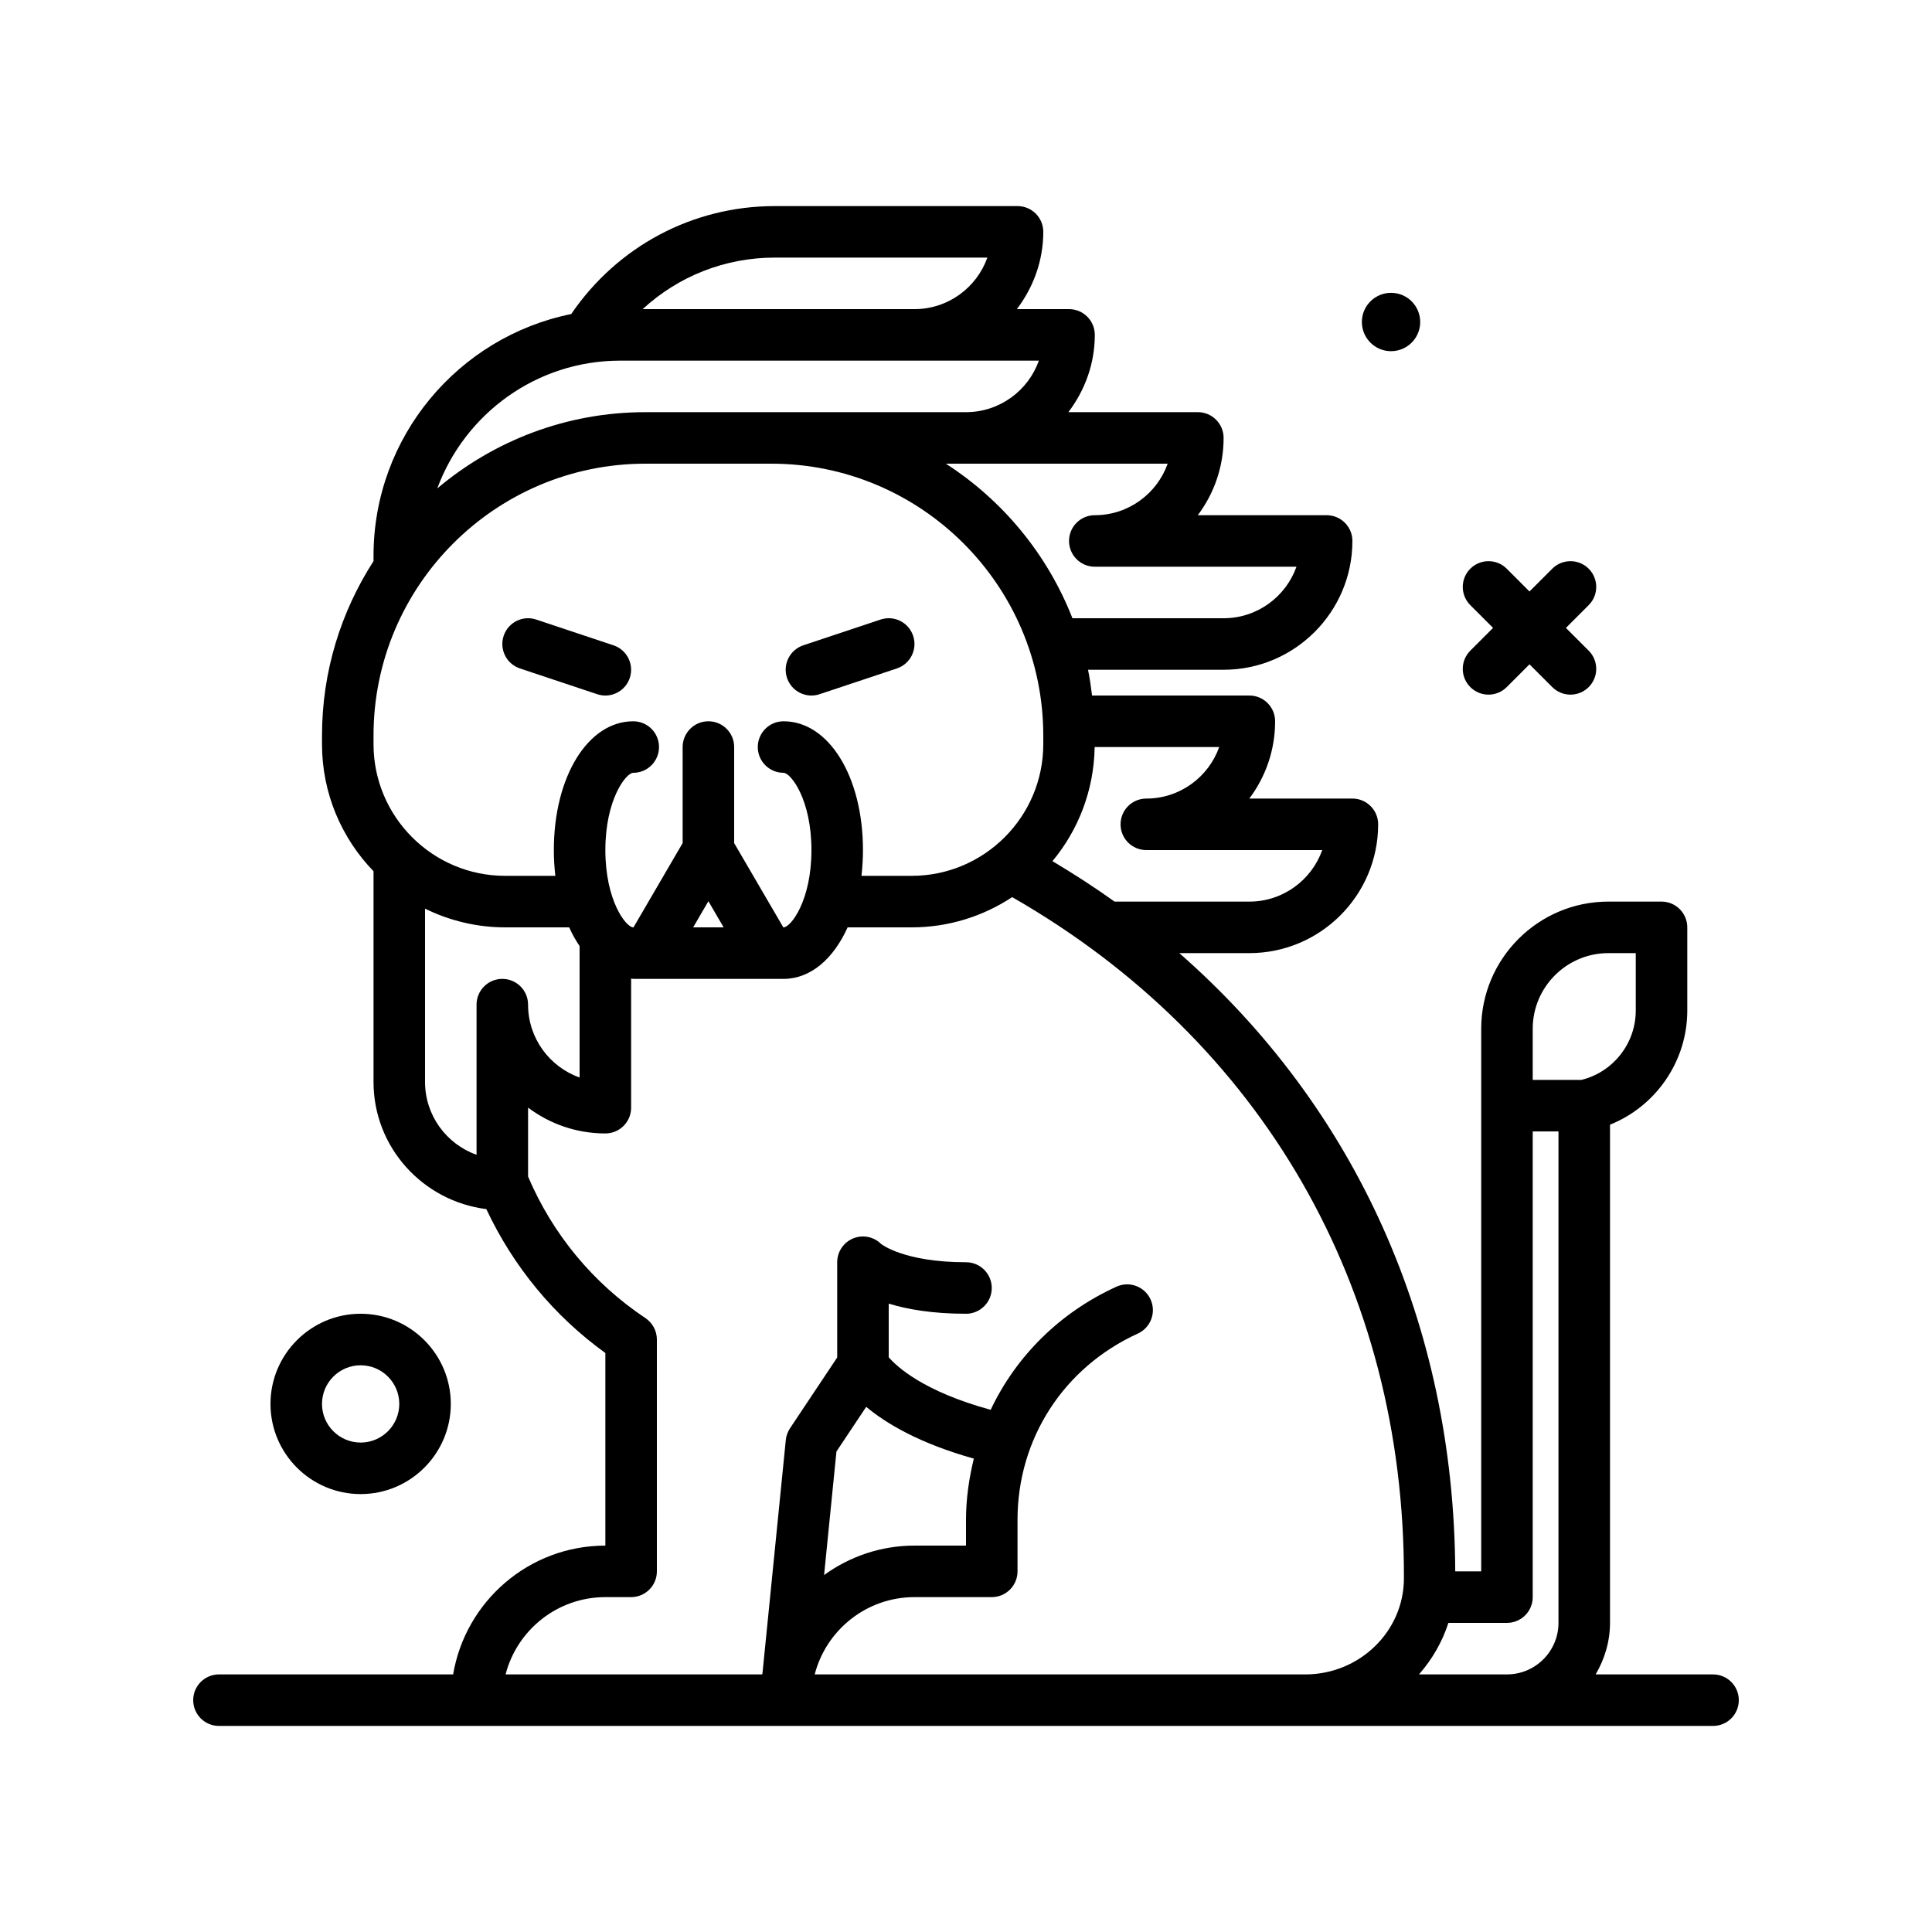 <svg id="cat20" enable-background="new 0 0 300 300" height="512" viewBox="0 0 300 300" width="512" xmlns="http://www.w3.org/2000/svg"><g><path d="m228.309 106.691c.781.781 1.805 1.172 2.828 1.172s2.047-.391 2.828-1.172l3.535-3.535 3.535 3.535c.781.781 1.805 1.172 2.828 1.172s2.047-.391 2.828-1.172c1.562-1.562 1.562-4.094 0-5.656l-3.535-3.535 3.535-3.535c1.562-1.562 1.562-4.094 0-5.656s-4.094-1.562-5.656 0l-3.535 3.535-3.535-3.535c-1.562-1.562-4.094-1.562-5.656 0s-1.562 4.094 0 5.656l3.535 3.535-3.535 3.535c-1.563 1.563-1.563 4.094 0 5.656z"/><path d="m126 108.002c.418 0 .844-.066 1.266-.207l12-4c2.094-.699 3.227-2.965 2.527-5.061-.699-2.094-2.941-3.232-5.059-2.529l-12 4c-2.094.699-3.227 2.965-2.527 5.061.559 1.675 2.117 2.736 3.793 2.736z"/><path d="m80.734 103.795 12 4c.422.141.848.207 1.266.207 1.676 0 3.234-1.061 3.793-2.736.699-2.096-.434-4.361-2.527-5.061l-12-4c-2.109-.703-4.359.436-5.059 2.529-.699 2.096.434 4.362 2.527 5.061z"/><path d="m266 260h-18.226c1.378-2.363 2.226-5.073 2.226-8v-77.359c7.114-2.849 12-9.841 12-17.711v-12.93c0-2.209-1.789-4-4-4h-8.254c-10.887 0-19.746 8.857-19.746 19.746v84.254h-4.032c-.187-38.336-15.488-72.037-42.844-96h10.876c11.027 0 20-8.973 20-20 0-2.209-1.789-4-4-4h-16.008c2.516-3.346 4.008-7.502 4.008-12 0-2.209-1.789-4-4-4h-24.427c-.168-1.347-.352-2.688-.625-4h21.052c11.027 0 20-8.973 20-20 0-2.209-1.789-4-4-4h-20.008c2.516-3.346 4.008-7.502 4.008-12 0-2.209-1.789-4-4-4h-20.103c2.539-3.353 4.103-7.48 4.103-12 0-2.209-1.789-4-4-4h-8.103c2.539-3.353 4.103-7.48 4.103-12 0-2.209-1.789-4-4-4h-37.699c-12.759 0-24.445 6.268-31.603 16.763-17.49 3.537-30.698 19.021-30.698 37.538v.83c-5.039 7.826-8 17.111-8 27.09v1.336c0 7.661 3.058 14.61 8 19.73v32.713c0 10.177 7.67 18.51 17.518 19.749 4.182 8.914 10.495 16.579 18.482 22.343v29.908c-11.869 0-21.726 8.667-23.639 20h-36.361c-2.211 0-4 1.791-4 4s1.789 4 4 4h232c2.211 0 4-1.791 4-4s-1.789-4-4-4zm-28-100.254c0-6.477 5.27-11.746 11.746-11.746h4.254v8.93c0 5.096-3.527 9.559-8.441 10.754h-7.559zm-60-27.746h27.316c-1.652 4.656-6.102 8-11.316 8h-20.93c-3.085-2.213-6.317-4.292-9.645-6.282 4.013-4.823 6.447-10.992 6.552-17.718h19.339c-1.652 4.656-6.102 8-11.316 8-2.211 0-4 1.791-4 4s1.789 4 4 4zm-8-44h31.316c-1.652 4.656-6.102 8-11.316 8h-23.473c-3.881-9.921-10.812-18.304-19.658-24h3.131 31.316c-1.652 4.656-6.102 8-11.316 8-2.211 0-4 1.791-4 4s1.789 4 4 4zm-16.684-48c-1.652 4.656-6.102 8-11.316 8h-16-26.208c5.521-5.092 12.771-8 20.508-8zm-57.015 16h29.699 16 19.316c-1.652 4.656-6.102 8-11.316 8h-49.777c-12.307 0-23.58 4.467-32.323 11.842 4.272-11.561 15.373-19.842 28.401-19.842zm-38.301 58.221c0-23.282 18.941-42.221 42.223-42.221h19.555c23.281 0 42.222 18.939 42.222 42.221v1.336c0 11.273-9.172 20.443-20.441 20.443h-7.792c.148-1.287.233-2.621.233-4 0-11.402-5.301-20-12.332-20-2.211 0-4 1.791-4 4s1.789 4 4 4c1.113 0 4.332 4.127 4.332 12s-3.219 12-4.332 12h-.036l-7.632-13.085v-14.915c0-2.209-1.789-4-4-4s-4 1.791-4 4v14.915l-7.632 13.085h-.036c-1.113 0-4.332-4.127-4.332-12s3.219-12 4.332-12c2.211 0 4-1.791 4-4s-1.789-4-4-4c-7.031 0-12.332 8.598-12.332 20 0 1.379.085 2.713.233 4h-7.792c-11.269 0-20.441-9.17-20.441-20.443zm52 25.718 2.367 4.061h-4.734zm-36 39.375c-4.656-1.65-8-6.1-8-11.314v-26.905c3.764 1.842 7.976 2.905 12.441 2.905h9.94c.478 1.061 1.019 2.024 1.618 2.9v20.414c-4.656-1.65-8-6.1-8-11.314 0-2.209-1.789-4-4-4s-4 1.791-4 4v23.314zm60.504 39.141c3.069 2.558 8.237 5.666 16.712 8.038-.743 3.065-1.216 6.23-1.216 9.507v4h-8c-5.243 0-10.084 1.709-14.036 4.573l1.919-19.184zm-7.996 41.545c1.777-6.893 8.051-12 15.492-12h12c2.211 0 4-1.791 4-4v-8c0-12.584 7.156-23.668 18.68-28.924 2.012-.916 2.895-3.289 1.98-5.299-.918-2.012-3.289-2.9-5.301-1.979-8.845 4.034-15.604 10.833-19.527 19.115-10.496-2.857-14.621-6.751-15.832-8.162v-8.326c2.883.885 6.797 1.574 12 1.574 2.211 0 4-1.791 4-4s-1.789-4-4-4c-9.664 0-13.16-2.83-13.172-2.83v.002c-1.141-1.145-2.859-1.484-4.359-.867-1.496.62-2.469 2.079-2.469 3.696v14.789l-7.328 10.992c-.363.545-.586 1.17-.652 1.82l-3.607 36.066c-.021.11-.032.222-.051.332h-39.854c1.777-6.893 8.051-12 15.492-12h4c2.211 0 4-1.791 4-4v-36c0-1.338-.668-2.586-1.781-3.328-8.111-5.408-14.401-13.006-18.219-21.974v-10.707c3.344 2.516 7.5 4.01 12 4.01 2.211 0 4-1.791 4-4v-20.051c.113.005.218.051.332.051h23.336c4.197 0 7.746-3.106 9.95-8h9.94c5.765 0 11.127-1.735 15.613-4.695 38.802 22.235 60.967 60.654 60.829 105.818-.023 8.203-6.891 14.877-15.305 14.877zm93.834 0c2.028-2.316 3.604-5.022 4.566-8h9.092c2.211 0 4-1.791 4-4v-72.316h4v76.316c0 4.412-3.59 8-8 8z"/><path d="m216 54.53c2.502 0 4.529-2.028 4.529-4.53s-2.027-4.529-4.529-4.529c-2.501 0-4.529 2.028-4.529 4.529s2.028 4.53 4.529 4.53z"/><path d="m56 232c7.719 0 14-6.281 14-14s-6.281-14-14-14-14 6.281-14 14 6.281 14 14 14zm0-20c3.309 0 6 2.691 6 6s-2.691 6-6 6-6-2.691-6-6 2.691-6 6-6z"/></g></svg>